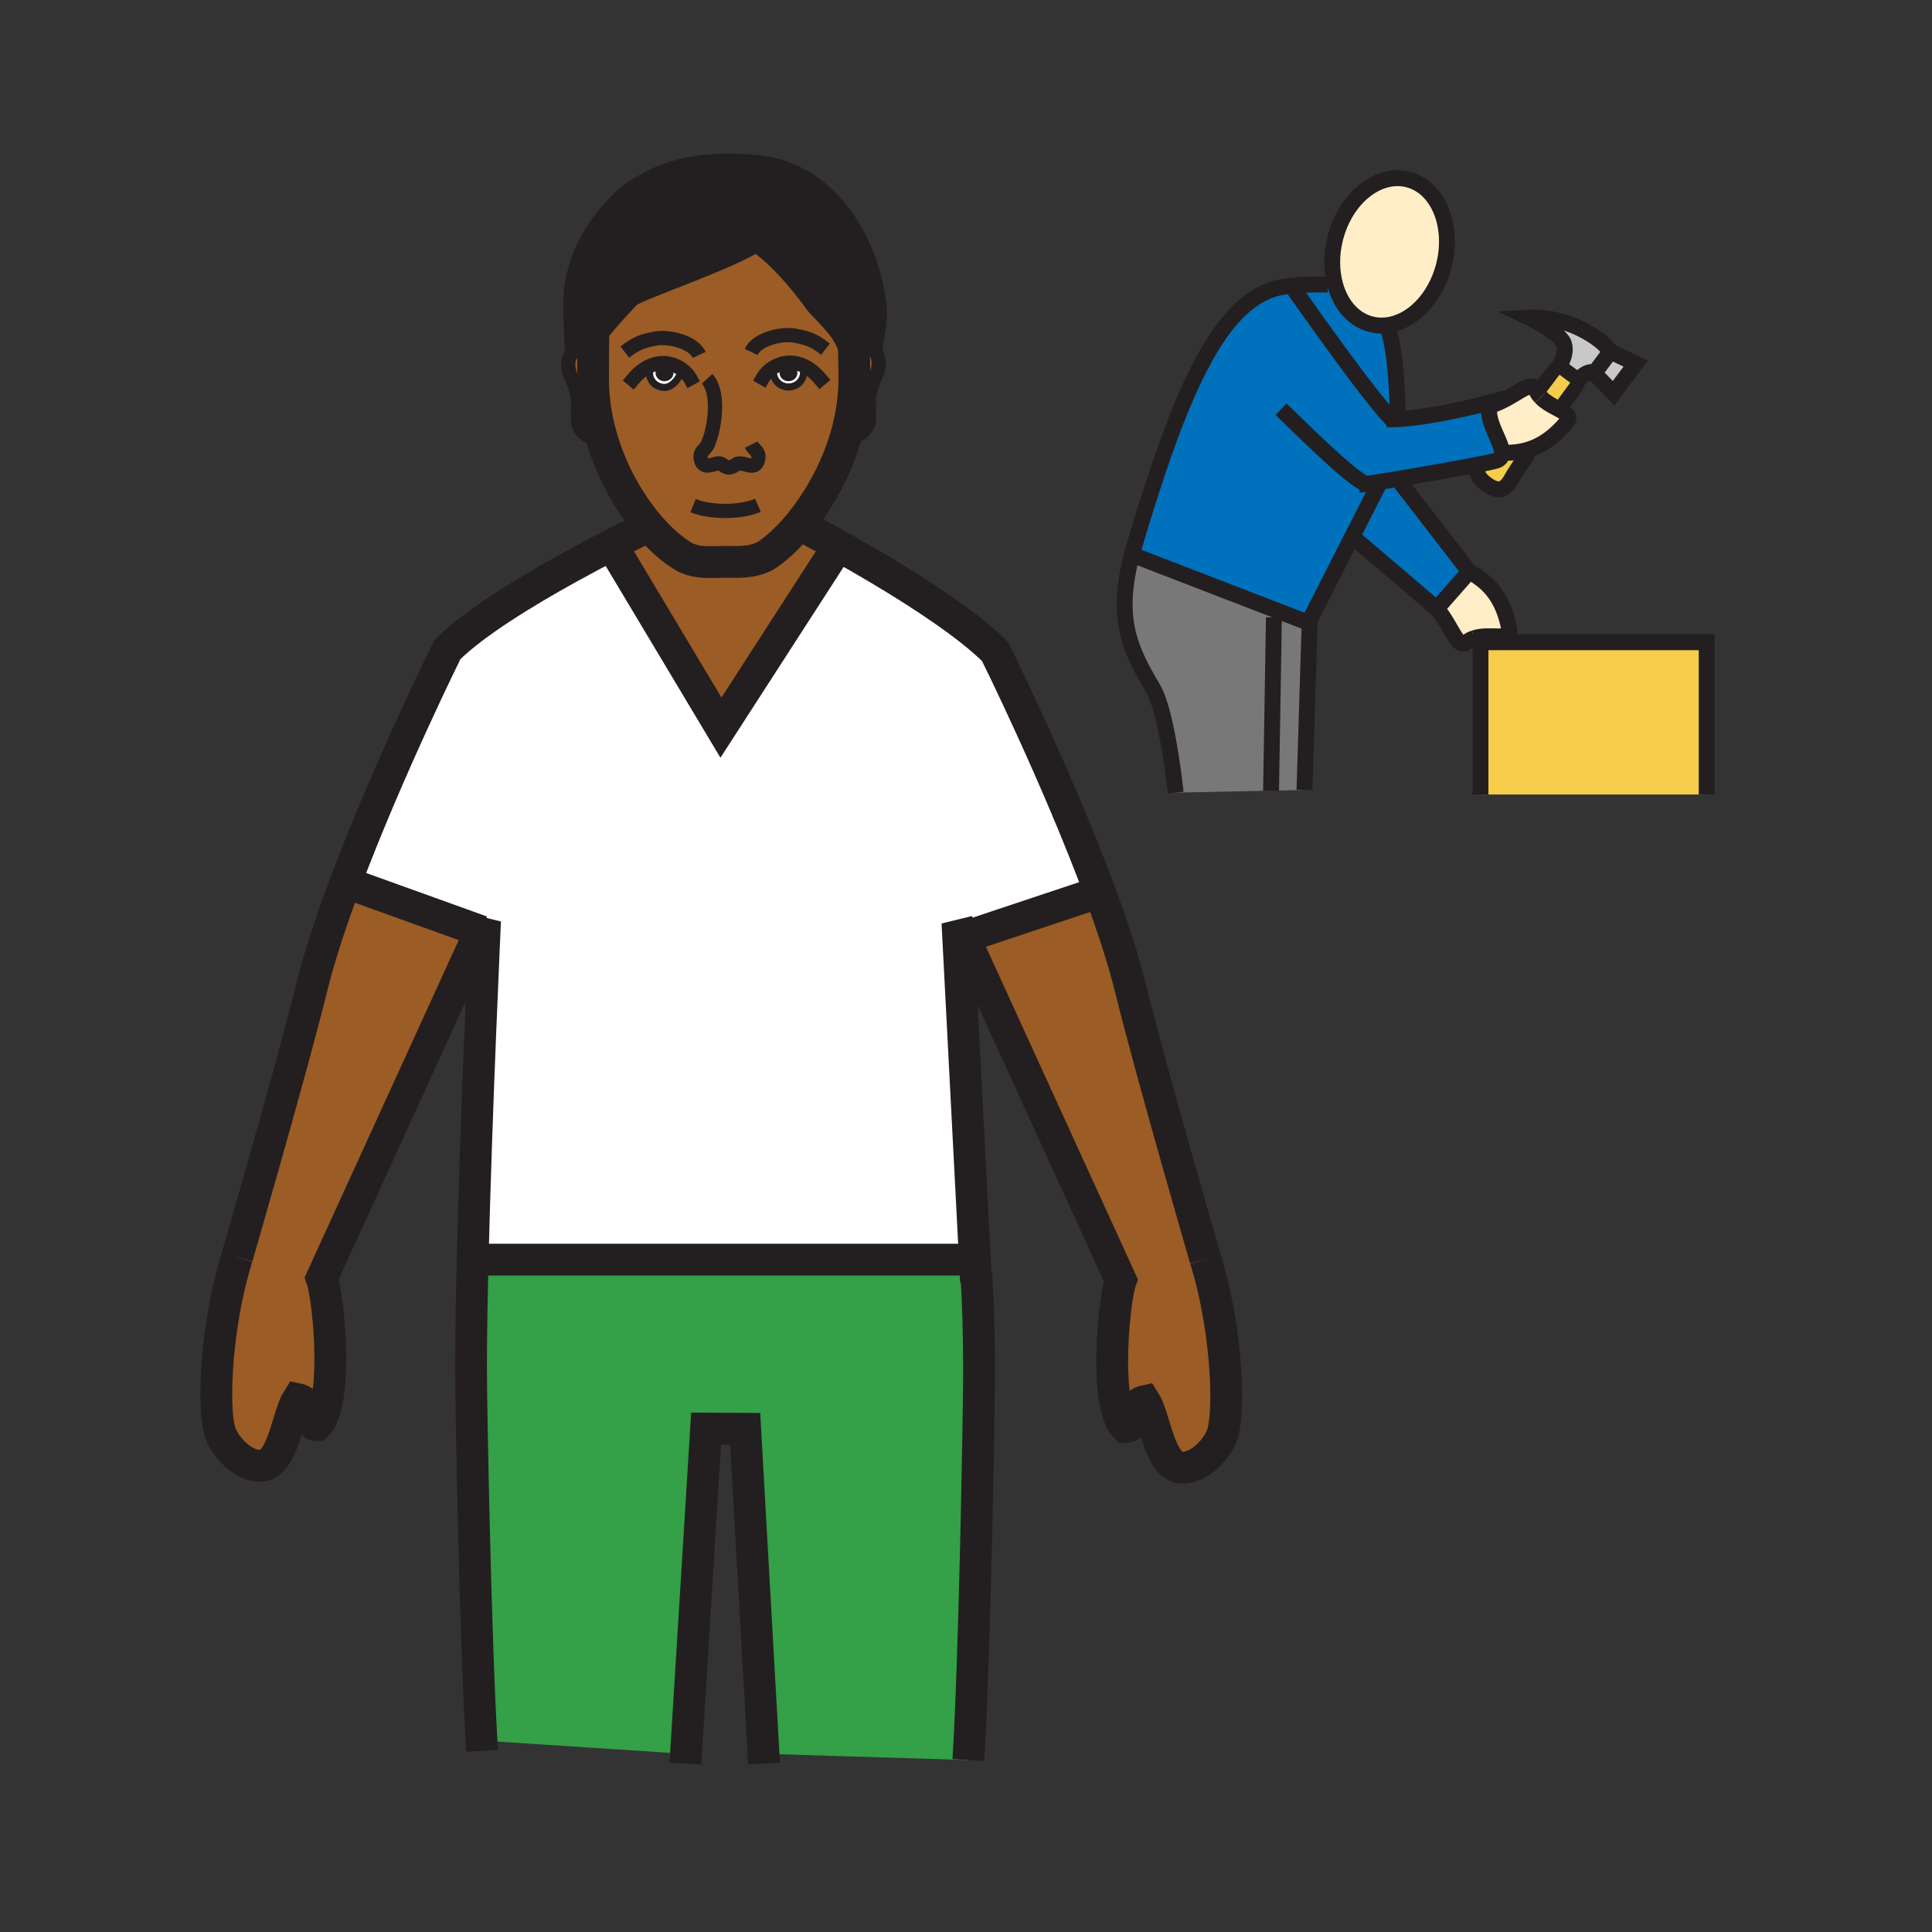 <?xml version="1.0" encoding="iso-8859-1"?>
<!-- Generator: Adobe Illustrator 12.0.1, SVG Export Plug-In . SVG Version: 6.00 Build 51448)  -->
<!DOCTYPE svg PUBLIC "-//W3C//DTD SVG 1.1//EN" "http://www.w3.org/Graphics/SVG/1.1/DTD/svg11.dtd">
<svg  version="1.1" id="Layer_1" xmlns="http://www.w3.org/2000/svg" xmlns:xlink="http://www.w3.org/1999/xlink" width="850.394" height="850.394"
	 viewBox="0 0 850.394 850.394" style="overflow:visible;enable-background:new 0 0 850.394 850.394;" xml:space="preserve">
<rect x="0" y="0" width="850.394" height="850.394" fill="#333333" stroke="none"/>
<g id="XMLID_1_">
	<g>
		<path style="fill:#9C5C25;" d="M261.04,166.92c0,8.7,1.36,17.25,3.67,25.34l-0.59,0.17c-6.36,1.22-9.41-3.97-9.63-6.65
			c-0.58-7.03,1.49-10.42-3.02-19.63c-1.86-3.79-2.77-11.38,3.99-12.46c1.77-0.28,3.4-0.11,4.85,0.41l0.77,0.01
			C261.04,158.98,261.04,164.04,261.04,166.92z"/>
		<path style="fill:#FFFFFF;" d="M438.02,286.82c0,0,27.25,54.93,46.03,105.68L480,394l-54,18l-1.56,0.71l-3.01-6.59l7.68,148.17
			l-3.13,0.16H211.87l-3.83-0.021c1.62-66.27,5.47-149.17,5.47-149.17l-2.07,4.54l-59.34-21.37
			c18.71-49.83,44.81-102.47,44.81-102.47c11.64-11.64,34.05-25.32,53.56-36.11c6.8-3.76,13.24-7.16,18.75-9.99l48.12,80.41
			l51.7-80.08c5.27,2.94,11.56,6.53,18.24,10.51C405.38,261.49,426.38,275.18,438.02,286.82z"/>
		<path style="fill:#9C5C25;" d="M530.57,554.15c9.149,29.17,10.88,65.119,7.68,76.5c-1.88,6.739-10.59,16.25-18.81,15.279
			c-9.091-0.979-11.181-22.41-15.57-29.239c-6.88,1.43-3.351,11.46-8.44,11.46c-4.399-4.391-5.88-16.49-5.88-29.15
			c0-14.96,2.061-30.71,3.8-35.47l-68.91-150.82L426,412l54-18l4.05-1.5c5.561,14.99,10.37,29.62,13.521,42.36
			C507.08,473.4,530.57,554.15,530.57,554.15z"/>
		<path style="fill:#9C5C25;" d="M152.1,388.43l59.34,21.37L141.6,562.66c1.74,4.76,3.79,20.47,3.79,35.42
			c0,12.689-1.48,24.82-5.89,29.22c-5.05,0-1.55-10.06-8.45-11.46c-4.38,6.82-6.46,28.24-15.56,29.24
			c-8.19,0.97-16.92-8.57-18.8-15.271c-3.2-11.409-1.48-47.34,7.67-76.529c0,0,23.48-80.75,33.02-119.28
			C140.76,420.35,146.04,404.54,152.1,388.43z"/>
		<path style="fill:#0071BC;" d="M646.7,251.6l0.01,0.02l-14.32,16.28l-0.01,0.01l-37.18-31.74l12.28-24.1
			c2.3-0.36,4.92-0.79,7.72-1.25L646.7,251.6z"/>
		<path style="fill:#0071BC;" d="M615.22,181.27l0.19,3.19c-0.95,0.05-1.88,0.09-2.78,0.1c-10.08-10.15-40.46-53.47-44.2-58.81
			c7.551-0.77,16.07-0.49,16.07-0.49l3.38,0.75c2.5,8.38,8.01,14.75,15.53,16.69c2.2,0.57,4.43,0.72,6.649,0.5
			C614.76,150.57,615.22,181.27,615.22,181.27z"/>
		<path style="fill:#0071BC;" d="M661.15,199.29c0.029,1.58-0.641,2.78-2.5,3.45c-1.091,0.39-6.44,1.47-13.561,2.8
			c-8.85,1.66-20.43,3.7-29.89,5.28c-2.8,0.46-5.42,0.89-7.72,1.25l-12.28,24.1l-18.71,36.74l-0.61,1.19l-13.979-5.39l-63.681-24.58
			l-0.02-0.01c0,0,10.649-37.96,22.04-65.4c13.77-33.16,27.689-49.73,44.609-52.51c1.141-0.19,2.351-0.34,3.58-0.46
			c3.74,5.34,34.12,48.66,44.2,58.81c0.9-0.01,1.83-0.05,2.78-0.1c16.93-0.92,40.75-7.41,40.75-7.41c-0.23,0.53-0.4,1.06-0.51,1.61
			C654.1,185.72,661.06,194.33,661.15,199.29z"/>
		<polygon style="fill:#C8C8C8;" points="701.99,163.94 706.07,158.46 708.84,154.74 719.96,160.04 710.25,173.08 701.72,164.3 		
			"/>
		<path style="fill:#C8C8C8;" d="M686.11,161.34c0,0,3.83-5.15,2.279-10.03c-1.55-4.88-15.56-11.58-15.56-11.58
			s10.84-0.69,21.83,4.46c11,5.14,14.18,10.55,14.18,10.55l-2.77,3.72l-4.08,5.48c-3.9-1.16-7.141,3.35-7.141,3.35l-0.31,0.07
			c-0.04-0.26-0.12-0.39-0.12-0.39l-7.51-5.59c0,0-0.28-0.08-0.771,0.07L686.11,161.34z"/>
		<path style="fill:#F6CC4B;" d="M694.54,167.36c0.1,0.56,0.04,1.74-1.32,3.57c-0.59,0.79-2.89,3.92-5.96,8.13l-2.83,0.16
			c-2.17-1.16-4.51-2.53-6.27-4.42c-0.83-0.89-1.54-1.9-2.021-3.07l1.551-0.42c2.989-3.94,5.189-6.87,5.75-7.63
			c1.119-1.51,2.079-2.05,2.699-2.23c0.49-0.15,0.771-0.07,0.771-0.07l7.51,5.59C694.42,166.97,694.5,167.1,694.54,167.36z"/>
		<path style="fill:#F6CC4B;" d="M650.4,206.45l-5.311-0.91c7.12-1.33,12.47-2.41,13.561-2.8c1.859-0.67,2.529-1.87,2.5-3.45
			c2.13,0.06,4.159-0.02,6.109-0.25l5.521,0.28c-3.45,4.99-6.32,9.3-7.53,11.55c-3.22,5.98-6.97,5.24-11.02,2.22
			C651.53,211.08,649.87,209,650.4,206.45z"/>
		<rect x="651.65" y="282.69" style="fill:#F6CC4B;" width="99.58" height="67.02"/>
		<polygon style="fill:#797878;" points="576.49,272.91 574.18,347.73 559.47,348.03 560.73,271.75 561.9,268.71 575.88,274.1 		"/>
		<path style="fill:#797878;" d="M498.22,244.13l63.681,24.58l-1.17,3.04l-1.261,76.28l-41.97,0.84c0,0-3.69-35.11-9.88-45.64
			C497.45,285.93,490.75,272.64,498.22,244.13z"/>
		<path style="fill:#231F20;" d="M275.94,128.65c0,0-9.06,9.34-15.34,17.38c-2.26,2.89-4.15,5.6-5.14,7.66l-0.59-19.16
			c0-30.57,24.94-48.31,24.94-48.31c2.88-1.96,4.82-2.94,4.82-2.94c12.72-7.57,29.18-10.24,50.16-7.8
			c25.35,2.96,44.79,28.2,48.5,59.62c0.6,5.1-0.97,12.52-1.85,17.92c-1.77-0.28-3.4-0.11-4.86,0.41l-0.62,0.13
			c-0.04-0.18-0.08-0.36-0.12-0.53c-2.32-9.36-12.48-17.34-15.09-20.93c-14.06-19.43-24.7-26.71-27.28-28.3
			c-0.4-0.25-0.61-0.36-0.61-0.36c-0.02,0.02-0.05,0.03-0.07,0.05C320.97,111.75,281.02,124.92,275.94,128.65z"/>
		<path style="fill:#231F20;" d="M292.49,161.98c1.31,0,2.38,0.95,2.38,2.13c0,1.17-1.07,2.12-2.38,2.12
			c-1.32,0-2.39-0.95-2.39-2.12C290.1,162.93,291.17,161.98,292.49,161.98z"/>
		<path style="fill:#231F20;" d="M347.05,161.96c1.32,0,2.39,0.96,2.39,2.13c0,1.18-1.07,2.13-2.39,2.13
			c-1.31,0-2.38-0.95-2.38-2.13C344.67,162.92,345.74,161.96,347.05,161.96z"/>
		<path style="fill:#FFFFFF;" d="M349.44,164.09c0-1.17-1.07-2.13-2.39-2.13c-1.31,0-2.38,0.96-2.38,2.13
			c0,1.18,1.07,2.13,2.38,2.13C348.37,166.22,349.44,165.27,349.44,164.09z M353.69,164.04c0,3.48-2.96,6.3-6.6,6.3
			c-3.64,0-6.61-2.82-6.61-6.3c0-0.5-0.06-0.72-0.07-0.92l-1.89-0.02c2.44-2.09,5.69-3.4,8.85-3.48c2.37-0.05,4.58,0.51,6.61,1.48
			l-0.46,0.99C353.76,162.64,353.69,163.09,353.69,164.04z"/>
		<path style="fill:#FFFFFF;" d="M294.87,164.11c0-1.18-1.07-2.13-2.38-2.13c-1.32,0-2.39,0.95-2.39,2.13
			c0,1.17,1.07,2.12,2.39,2.12C293.8,166.23,294.87,165.28,294.87,164.11z M299.98,162.46c-0.31,3.45-3.98,8.08-7.46,8.08
			c-3.65,0-6.62-2.83-6.62-6.31c0-0.86-0.05-1.3,0.12-1.79l-0.51-1.09c2.05-1.01,4.3-1.58,6.72-1.53
			C294.94,159.88,297.71,160.86,299.98,162.46z"/>
		<path style="fill:#9C5C25;" d="M285.72,231.6c-8.66-10.08-16.58-23.88-21.01-39.34c-2.31-8.09-3.67-16.64-3.67-25.34
			c0-2.88,0-7.94,0.04-12.81c0.03-2.73,0.06-5.41,0.11-7.62l-0.59-0.46c6.28-8.04,15.34-17.38,15.34-17.38
			c5.08-3.73,45.03-16.9,56.85-25.16c0.13,0.12,0.37,0.22,0.68,0.31c2.58,1.59,13.22,8.87,27.28,28.3
			c2.61,3.59,12.77,11.57,15.09,20.93c0.15,5.78,0.21,9.1,0.21,13.89c0,8.48-1.34,16.82-3.61,24.74
			c-4.55,15.89-12.85,30.09-21.6,40.32c-4.74,5.55-9.6,9.93-14.07,12.78c-6.25,3.01-11,2.57-18.23,2.57
			c-6.67,0-10.95,0.67-16.81-1.92C296.54,242.5,290.99,237.74,285.72,231.6z M292.52,170.54c3.48,0,7.15-4.63,7.46-8.08
			c-2.27-1.6-5.04-2.58-7.75-2.64c-2.42-0.05-4.67,0.52-6.72,1.53l0.51,1.09c-0.17,0.49-0.12,0.93-0.12,1.79
			C285.9,167.71,288.87,170.54,292.52,170.54z M321.06,205.79c-0.07,0.02-0.15,0.03-0.23,0.04l0.56-0.03
			C321.28,205.8,321.17,205.8,321.06,205.79z M340.48,164.04c0,3.48,2.97,6.3,6.61,6.3c3.64,0,6.6-2.82,6.6-6.3
			c0-0.95,0.07-1.4-0.17-1.95l0.46-0.99c-2.03-0.97-4.24-1.53-6.61-1.48c-3.16,0.08-6.41,1.39-8.85,3.48l1.89,0.02
			C340.42,163.32,340.48,163.54,340.48,164.04z"/>
		<path style="fill:#FFEEC8;" d="M684.43,179.22c4.16,2.23,7.67,3.71,5.07,6.77c-7.08,8.29-14.01,12.07-22.24,13.05
			c-1.95,0.23-3.979,0.31-6.109,0.25c-0.091-4.96-7.051-13.57-5.5-20.63c10.67-3.05,18.229-12.4,20.489-6.93
			c0.48,1.17,1.19,2.18,2.021,3.07C679.92,176.69,682.26,178.06,684.43,179.22z"/>
		<path style="fill:#FFEEC8;" d="M664.27,276.61c1.2,5.99-8.18,1.93-15.329,4.27c-1.171,0.38-2.28,0.92-3.271,1.71
			c-4.36,3.48-6.46-6.91-13.28-14.69l14.32-16.28l-0.01-0.02C656.08,256.68,661.67,263.72,664.27,276.61z"/>
		<path style="fill:#FFEEC8;" d="M610.06,143.2c-2.22,0.22-4.449,0.07-6.649-0.5c-7.521-1.94-13.03-8.31-15.53-16.69
			c-1.89-6.31-2.07-13.76-0.12-21.32c4.54-17.58,18.91-29.08,32.101-25.67c13.189,3.4,20.199,20.42,15.659,38.01
			C631.73,131.68,621.13,142.11,610.06,143.2z"/>
		<path style="fill:#34A047;" d="M429.42,560.14l0.3-0.02c0.74,12.53,1.23,26.86,1.23,42.78c0,17.859-1.95,128.81-4.72,171.81
			L338,772l-1.93,0.11L328,628.9l-17.2-0.091L301.95,772l-90.02-5.87c-2.7-46.36-4.6-146.45-4.6-164.03
			c0-13.43,0.28-29.96,0.71-47.67l3.83,0.021h214.11l3.13-0.16L429.42,560.14z"/>
		<path style="fill:#9C5C25;" d="M375.96,153.56l0.62-0.13c1.46-0.52,3.09-0.69,4.86-0.41c6.76,1.08,5.85,8.67,4,12.46
			c-4.52,9.21-2.46,12.6-3.03,19.63c-0.22,2.67-3.27,7.87-9.63,6.65l-0.34-0.1c2.27-7.92,3.61-16.26,3.61-24.74
			c0-4.79-0.06-8.11-0.21-13.89C375.88,153.2,375.92,153.38,375.96,153.56z"/>
		<path style="fill:#9C5C25;" d="M369.04,240.19l-51.7,80.08l-48.12-80.41v-0.01c8.21-4.23,14.34-7.21,16.5-8.25
			c5.27,6.14,10.82,10.9,16.01,13.81c5.86,2.59,10.14,1.92,16.81,1.92c7.23,0,11.98,0.44,18.23-2.57
			c4.47-2.85,9.33-7.23,14.07-12.78l3.16,0.07C354,232.05,360.04,235.18,369.04,240.19z"/>
	</g>
	<g>
		<path style="fill:none;stroke:#231F20;stroke-width:14;" d="M269.22,239.85c8.21-4.23,14.34-7.21,16.5-8.25
			c0.56-0.26,0.85-0.4,0.85-0.4"/>
		<path style="fill:none;stroke:#231F20;stroke-width:14;" d="M104.36,553.28c0,0,23.48-80.75,33.02-119.28
			c3.38-13.65,8.66-29.46,14.72-45.57c18.71-49.83,44.81-102.47,44.81-102.47c11.64-11.64,34.05-25.32,53.56-36.11
			c6.8-3.76,13.24-7.16,18.75-9.99"/>
		<path style="fill:none;stroke:#231F20;stroke-width:14;" d="M212.2,770.66c-0.09-1.44-0.19-2.96-0.27-4.53
			c-2.7-46.36-4.6-146.45-4.6-164.03c0-13.43,0.28-29.96,0.71-47.67c1.62-66.27,5.47-149.17,5.47-149.17l-2.07,4.54L141.6,562.66
			c1.74,4.76,3.79,20.47,3.79,35.42c0,12.689-1.48,24.82-5.89,29.22c-5.05,0-1.55-10.06-8.45-11.46
			c-4.38,6.82-6.46,28.24-15.56,29.24c-8.19,0.97-16.92-8.57-18.8-15.271c-3.2-11.409-1.48-47.34,7.67-76.529"/>
		<path style="fill:none;stroke:#231F20;stroke-width:14;" d="M530.57,554.15c0,0-23.49-80.75-33-119.29
			c-3.15-12.74-7.96-27.37-13.521-42.36c-18.78-50.75-46.03-105.68-46.03-105.68c-11.64-11.64-32.64-25.33-50.74-36.12
			c-6.68-3.98-12.97-7.57-18.24-10.51c-9-5.01-15.04-8.14-15.04-8.14"/>
		<path style="fill:none;stroke:#231F20;stroke-width:14;" d="M429.64,564.45l-0.22-4.311l-0.31-5.85l-7.68-148.17l3.01,6.59
			l68.91,150.82c-1.739,4.76-3.8,20.51-3.8,35.47c0,12.66,1.48,24.76,5.88,29.15c5.09,0,1.561-10.03,8.44-11.46
			c4.39,6.829,6.479,28.26,15.57,29.239c8.22,0.971,16.93-8.54,18.81-15.279c3.2-11.381,1.47-47.33-7.68-76.5"/>
		<path style="fill:none;stroke:#231F20;stroke-width:14;" d="M426.23,774.71c2.77-43,4.72-153.95,4.72-171.81
			c0-15.92-0.49-30.25-1.23-42.78"/>
		<polyline style="fill:none;stroke:#231F20;stroke-width:14;" points="336.31,776.28 336.07,772.11 328,628.9 310.8,628.81 
			301.95,772 301.69,776.28 		"/>
		<line style="fill:none;stroke:#231F20;stroke-width:14;" x1="211.87" y1="554.45" x2="425.98" y2="554.45"/>
		<path style="fill:none;stroke:#231F20;stroke-width:6.271;stroke-linecap:square;stroke-miterlimit:10;" d="M278.53,167.07
			c1.95-2.36,4.3-4.41,6.98-5.72c2.05-1.01,4.3-1.58,6.72-1.53c2.71,0.06,5.48,1.04,7.75,2.64c1.59,1.11,2.93,2.52,3.84,4.13"/>
		<path style="fill:none;stroke:#231F20;stroke-width:3.135;stroke-linecap:square;stroke-miterlimit:10;" d="M300,162
			c0,0.15-0.01,0.3-0.02,0.46c-0.31,3.45-3.98,8.08-7.46,8.08c-3.65,0-6.62-2.83-6.62-6.31c0-0.86-0.05-1.3,0.12-1.79"/>
		<path style="fill:none;stroke:#231F20;stroke-width:6.271;stroke-linecap:square;stroke-miterlimit:10;" d="M361.08,166.87
			c-1.99-2.39-4.38-4.46-7.1-5.77c-2.03-0.97-4.24-1.53-6.61-1.48c-3.16,0.08-6.41,1.39-8.85,3.48c-1.11,0.96-2.05,2.07-2.75,3.3"/>
		<path style="fill:none;stroke:#231F20;stroke-width:3.135;stroke-linecap:square;stroke-miterlimit:10;" d="M340.41,163.12
			c0.01,0.2,0.07,0.42,0.07,0.92c0,3.48,2.97,6.3,6.61,6.3c3.64,0,6.6-2.82,6.6-6.3c0-0.95,0.07-1.4-0.17-1.95"/>
		<path style="fill:none;stroke:#231F20;stroke-width:6.271;" d="M260.31,154.1c-1.45-0.52-3.08-0.69-4.85-0.41
			c-6.76,1.08-5.85,8.67-3.99,12.46c4.51,9.21,2.44,12.6,3.02,19.63c0.22,2.68,3.27,7.87,9.63,6.65"/>
		<path style="fill:none;stroke:#231F20;stroke-width:6.271;" d="M376.58,153.43c1.46-0.52,3.09-0.69,4.86-0.41
			c6.76,1.08,5.85,8.67,4,12.46c-4.52,9.21-2.46,12.6-3.03,19.63c-0.22,2.67-3.27,7.87-9.63,6.65"/>
		<path style="fill:none;stroke:#231F20;stroke-width:6.271;" d="M305.06,222.57c8.31,3.32,21.5,2.93,28.56-0.16"/>
		<path style="fill:none;stroke:#231F20;stroke-width:14;" d="M375.82,152.3c0.01,0.25,0.01,0.49,0.02,0.73
			c0.15,5.78,0.21,9.1,0.21,13.89c0,8.48-1.34,16.82-3.61,24.74c-4.55,15.89-12.85,30.09-21.6,40.32
			c-4.74,5.55-9.6,9.93-14.07,12.78c-6.25,3.01-11,2.57-18.23,2.57c-6.67,0-10.95,0.67-16.81-1.92
			c-5.19-2.91-10.74-7.67-16.01-13.81c-8.66-10.08-16.58-23.88-21.01-39.34c-2.31-8.09-3.67-16.64-3.67-25.34
			c0-2.88,0-7.94,0.04-12.81c0.03-2.73,0.06-5.41,0.11-7.62"/>
		<path style="fill:none;stroke:#231F20;stroke-width:6.271;" d="M321.06,205.79c3.17-0.57,2.6-2.44,5.98-1.63
			c2.91,0.71,6,2.16,6.73-2.39c0.5-3.14-1.86-3.55-3.11-6.07"/>
		<path style="fill:none;stroke:#231F20;stroke-width:6.271;" d="M321.06,205.79c0.11,0.01,0.22,0.01,0.33,0.01l-0.56,0.03
			C320.91,205.82,320.99,205.81,321.06,205.79z"/>
		<path style="fill:none;stroke:#231F20;stroke-width:6.271;" d="M311.24,166.72c5.22,5.74,3.63,19.21,1.3,26.22l-0.99,2.73
			c-1.25,2.52-3.61,2.92-3.1,6.07c0.72,4.54,3.81,3.09,6.72,2.39c3.36-0.81,2.6,1.52,5.89,1.66"/>
		<path style="fill:none;stroke:#231F20;stroke-width:3.135;" d="M294.87,164.11c0,1.17-1.07,2.12-2.38,2.12
			c-1.32,0-2.39-0.95-2.39-2.12c0-1.18,1.07-2.13,2.39-2.13C293.8,161.98,294.87,162.93,294.87,164.11z"/>
		<path style="fill:none;stroke:#231F20;stroke-width:3.135;" d="M349.44,164.09c0,1.18-1.07,2.13-2.39,2.13
			c-1.31,0-2.38-0.95-2.38-2.13c0-1.17,1.07-2.13,2.38-2.13C348.37,161.96,349.44,162.92,349.44,164.09z"/>
		<path style="fill:none;stroke:#231F20;stroke-width:6.271;" d="M307.77,156.2c-2.82-5.94-13.84-8.25-19.43-7.14
			c-5.24,1.05-7.84,1.68-13.32,5.92"/>
		<path style="fill:none;stroke:#231F20;stroke-width:6.271;" d="M330.62,154.9c2.82-5.93,13.84-8.25,19.42-7.13
			c5.25,1.04,7.86,1.67,13.32,5.92"/>
		<path style="fill:none;stroke:#231F20;stroke-width:14;" d="M381.44,153.02c0.88-5.4,2.45-12.82,1.85-17.92
			c-3.71-31.42-23.15-56.66-48.5-59.62c-20.98-2.44-37.44,0.23-50.16,7.8c0,0-1.94,0.98-4.82,2.94c0,0-24.94,17.74-24.94,48.31
			l0.59,19.16c0.99-2.06,2.88-4.77,5.14-7.66c6.28-8.04,15.34-17.38,15.34-17.38c5.08-3.73,45.03-16.9,56.85-25.16
			c0.02-0.02,0.05-0.03,0.07-0.05c0,0,0.21,0.11,0.61,0.36c2.58,1.59,13.22,8.87,27.28,28.3c2.61,3.59,12.77,11.57,15.09,20.93
			c0.04,0.17,0.08,0.35,0.12,0.53c0.18,0.81,0.29,1.63,0.33,2.46"/>
		<path style="fill:none;stroke:#231F20;stroke-width:14;" d="M337.47,104.32c-0.59,0.01-2.8-0.17-4-0.52
			c-0.31-0.09-0.55-0.19-0.68-0.31c-0.05-0.04-0.08-0.08-0.1-0.13c3.62-3.53,6.49-9.29,6.49-15.14"/>
		<polyline style="fill:none;stroke:#231F20;stroke-width:14;" points="152.1,388.43 211.44,409.8 212,410 		"/>
		<line style="fill:none;stroke:#231F20;stroke-width:14;" x1="480" y1="394" x2="426" y2="412"/>
		<polyline style="fill:none;stroke:#231F20;stroke-width:14;" points="269.22,239.85 269.22,239.86 317.34,320.27 369.04,240.19 		
			"/>
		<path style="fill:none;stroke:#231F20;stroke-width:7;" d="M587.88,126.01c-1.89-6.31-2.07-13.76-0.12-21.32
			c4.54-17.58,18.91-29.08,32.101-25.67c13.189,3.4,20.199,20.42,15.659,38.01c-3.789,14.65-14.39,25.08-25.46,26.17
			c-2.22,0.22-4.449,0.07-6.649-0.5C595.89,140.76,590.38,134.39,587.88,126.01z"/>
		<path style="fill:none;stroke:#231F20;stroke-width:7;" d="M584.5,125.26c0,0-8.52-0.28-16.07,0.49
			c-1.229,0.12-2.439,0.27-3.58,0.46c-16.92,2.78-30.84,19.35-44.609,52.51c-11.391,27.44-22.04,65.4-22.04,65.4l0.02,0.01
			l63.681,24.58l13.979,5.39l0.61-1.19l18.71-36.74l12.28-24.1"/>
		<path style="fill:none;stroke:#231F20;stroke-width:7;" d="M615.22,181.27c0,0-0.46-30.7-5.16-38.07
			c-0.01-0.01-0.01-0.02-0.02-0.03"/>
		<path style="fill:none;stroke:#231F20;stroke-width:7;" d="M613.5,185.41c-0.27-0.25-0.57-0.53-0.87-0.85
			c-10.08-10.15-40.46-53.47-44.2-58.81c-0.239-0.35-0.37-0.54-0.37-0.54"/>
		<path style="fill:none;stroke:#231F20;stroke-width:7;" d="M563.88,180.11c4.67,4.46,32.99,32.85,37.55,32.74"/>
		<path style="fill:none;stroke:#231F20;stroke-width:7;" d="M598.33,213.32c1.02-0.02,4.43-0.5,9.15-1.25
			c2.3-0.36,4.92-0.79,7.72-1.25c9.46-1.58,21.04-3.62,29.89-5.28c7.12-1.33,12.47-2.41,13.561-2.8c1.859-0.67,2.529-1.87,2.5-3.45
			c-0.091-4.96-7.051-13.57-5.5-20.63c0.109-0.55,0.279-1.08,0.51-1.61c0,0-23.82,6.49-40.75,7.41c-0.95,0.05-1.88,0.09-2.78,0.1
			c-0.75,0.02-1.47,0.02-2.18,0"/>
		<path style="fill:none;stroke:#231F20;stroke-width:7;" d="M678.16,174.8c-0.83-0.89-1.54-1.9-2.021-3.07
			c-2.26-5.47-9.819,3.88-20.489,6.93"/>
		<path style="fill:none;stroke:#231F20;stroke-width:7;" d="M660.42,199.26c0.25,0.01,0.49,0.02,0.73,0.03
			c2.13,0.06,4.159-0.02,6.109-0.25c8.23-0.98,15.16-4.76,22.24-13.05c2.6-3.06-0.91-4.54-5.07-6.77c-2.17-1.16-4.51-2.53-6.27-4.42
			"/>
		<path style="fill:none;stroke:#231F20;stroke-width:7;" d="M648.94,280.88c-1.171,0.38-2.28,0.92-3.271,1.71
			c-4.36,3.48-6.46-6.91-13.28-14.69c-0.399-0.45-0.819-0.9-1.25-1.33"/>
		<path style="fill:none;stroke:#231F20;stroke-width:7;" d="M645.31,250.88c0.471,0.24,0.94,0.48,1.391,0.72
			c9.38,5.08,14.97,12.12,17.569,25.01c1.2,5.99-8.18,1.93-15.329,4.27"/>
		<path style="fill:none;stroke:#231F20;stroke-width:6.271;" d="M687.26,179.06c3.07-4.21,5.37-7.34,5.96-8.13
			c1.36-1.83,1.42-3.01,1.32-3.57c-0.04-0.26-0.12-0.39-0.12-0.39l-7.51-5.59c0,0-0.28-0.08-0.771,0.07
			c-0.62,0.18-1.58,0.72-2.699,2.23c-0.561,0.76-2.761,3.69-5.75,7.63"/>
		<path style="fill:none;stroke:#231F20;stroke-width:7;" d="M650.48,206.13c-0.03,0.11-0.061,0.21-0.08,0.32
			c-0.53,2.55,1.13,4.63,3.83,6.64c4.05,3.02,7.8,3.76,11.02-2.22c1.21-2.25,4.08-6.56,7.53-11.55"/>
		<path style="fill:none;stroke:#231F20;stroke-width:7;" d="M686.11,161.34c0,0,3.83-5.15,2.279-10.03
			c-1.55-4.88-15.56-11.58-15.56-11.58s10.84-0.69,21.83,4.46c11,5.14,14.18,10.55,14.18,10.55"/>
		<path style="fill:none;stroke:#231F20;stroke-width:7;" d="M694.85,167.29c0,0,3.24-4.51,7.141-3.35
			c0.21,0.05,0.43,0.13,0.649,0.23"/>
		<polygon style="fill:none;stroke:#231F20;stroke-width:7;" points="708.84,154.74 719.96,160.04 710.25,173.08 701.72,164.3 
			701.99,163.94 706.07,158.46 		"/>
		<path style="fill:none;stroke:#231F20;stroke-width:7;" d="M498.49,243.13c-0.09,0.34-0.181,0.67-0.271,1
			c-7.47,28.51-0.77,41.8,9.4,59.1c6.189,10.53,9.88,45.64,9.88,45.64"/>
		<polyline style="fill:none;stroke:#231F20;stroke-width:7;" points="576.56,270.48 576.49,272.91 574.18,347.73 		"/>
		<polyline style="fill:none;stroke:#231F20;stroke-width:7;" points="560.73,271.75 559.47,348.03 559.47,348.11 		"/>
		<polyline style="fill:none;stroke:#231F20;stroke-width:7;" points="615.2,210.82 646.7,251.6 646.71,251.62 632.39,267.9 
			632.38,267.91 595.2,236.17 593.53,234.74 		"/>
		<polyline style="fill:none;stroke:#231F20;stroke-width:7;" points="651.65,349.71 651.65,282.69 751.23,282.69 751.23,349.71 		
			"/>
	</g>
</g>
<rect style="fill:none;" width="850.394" height="850.394"/>
</svg>
